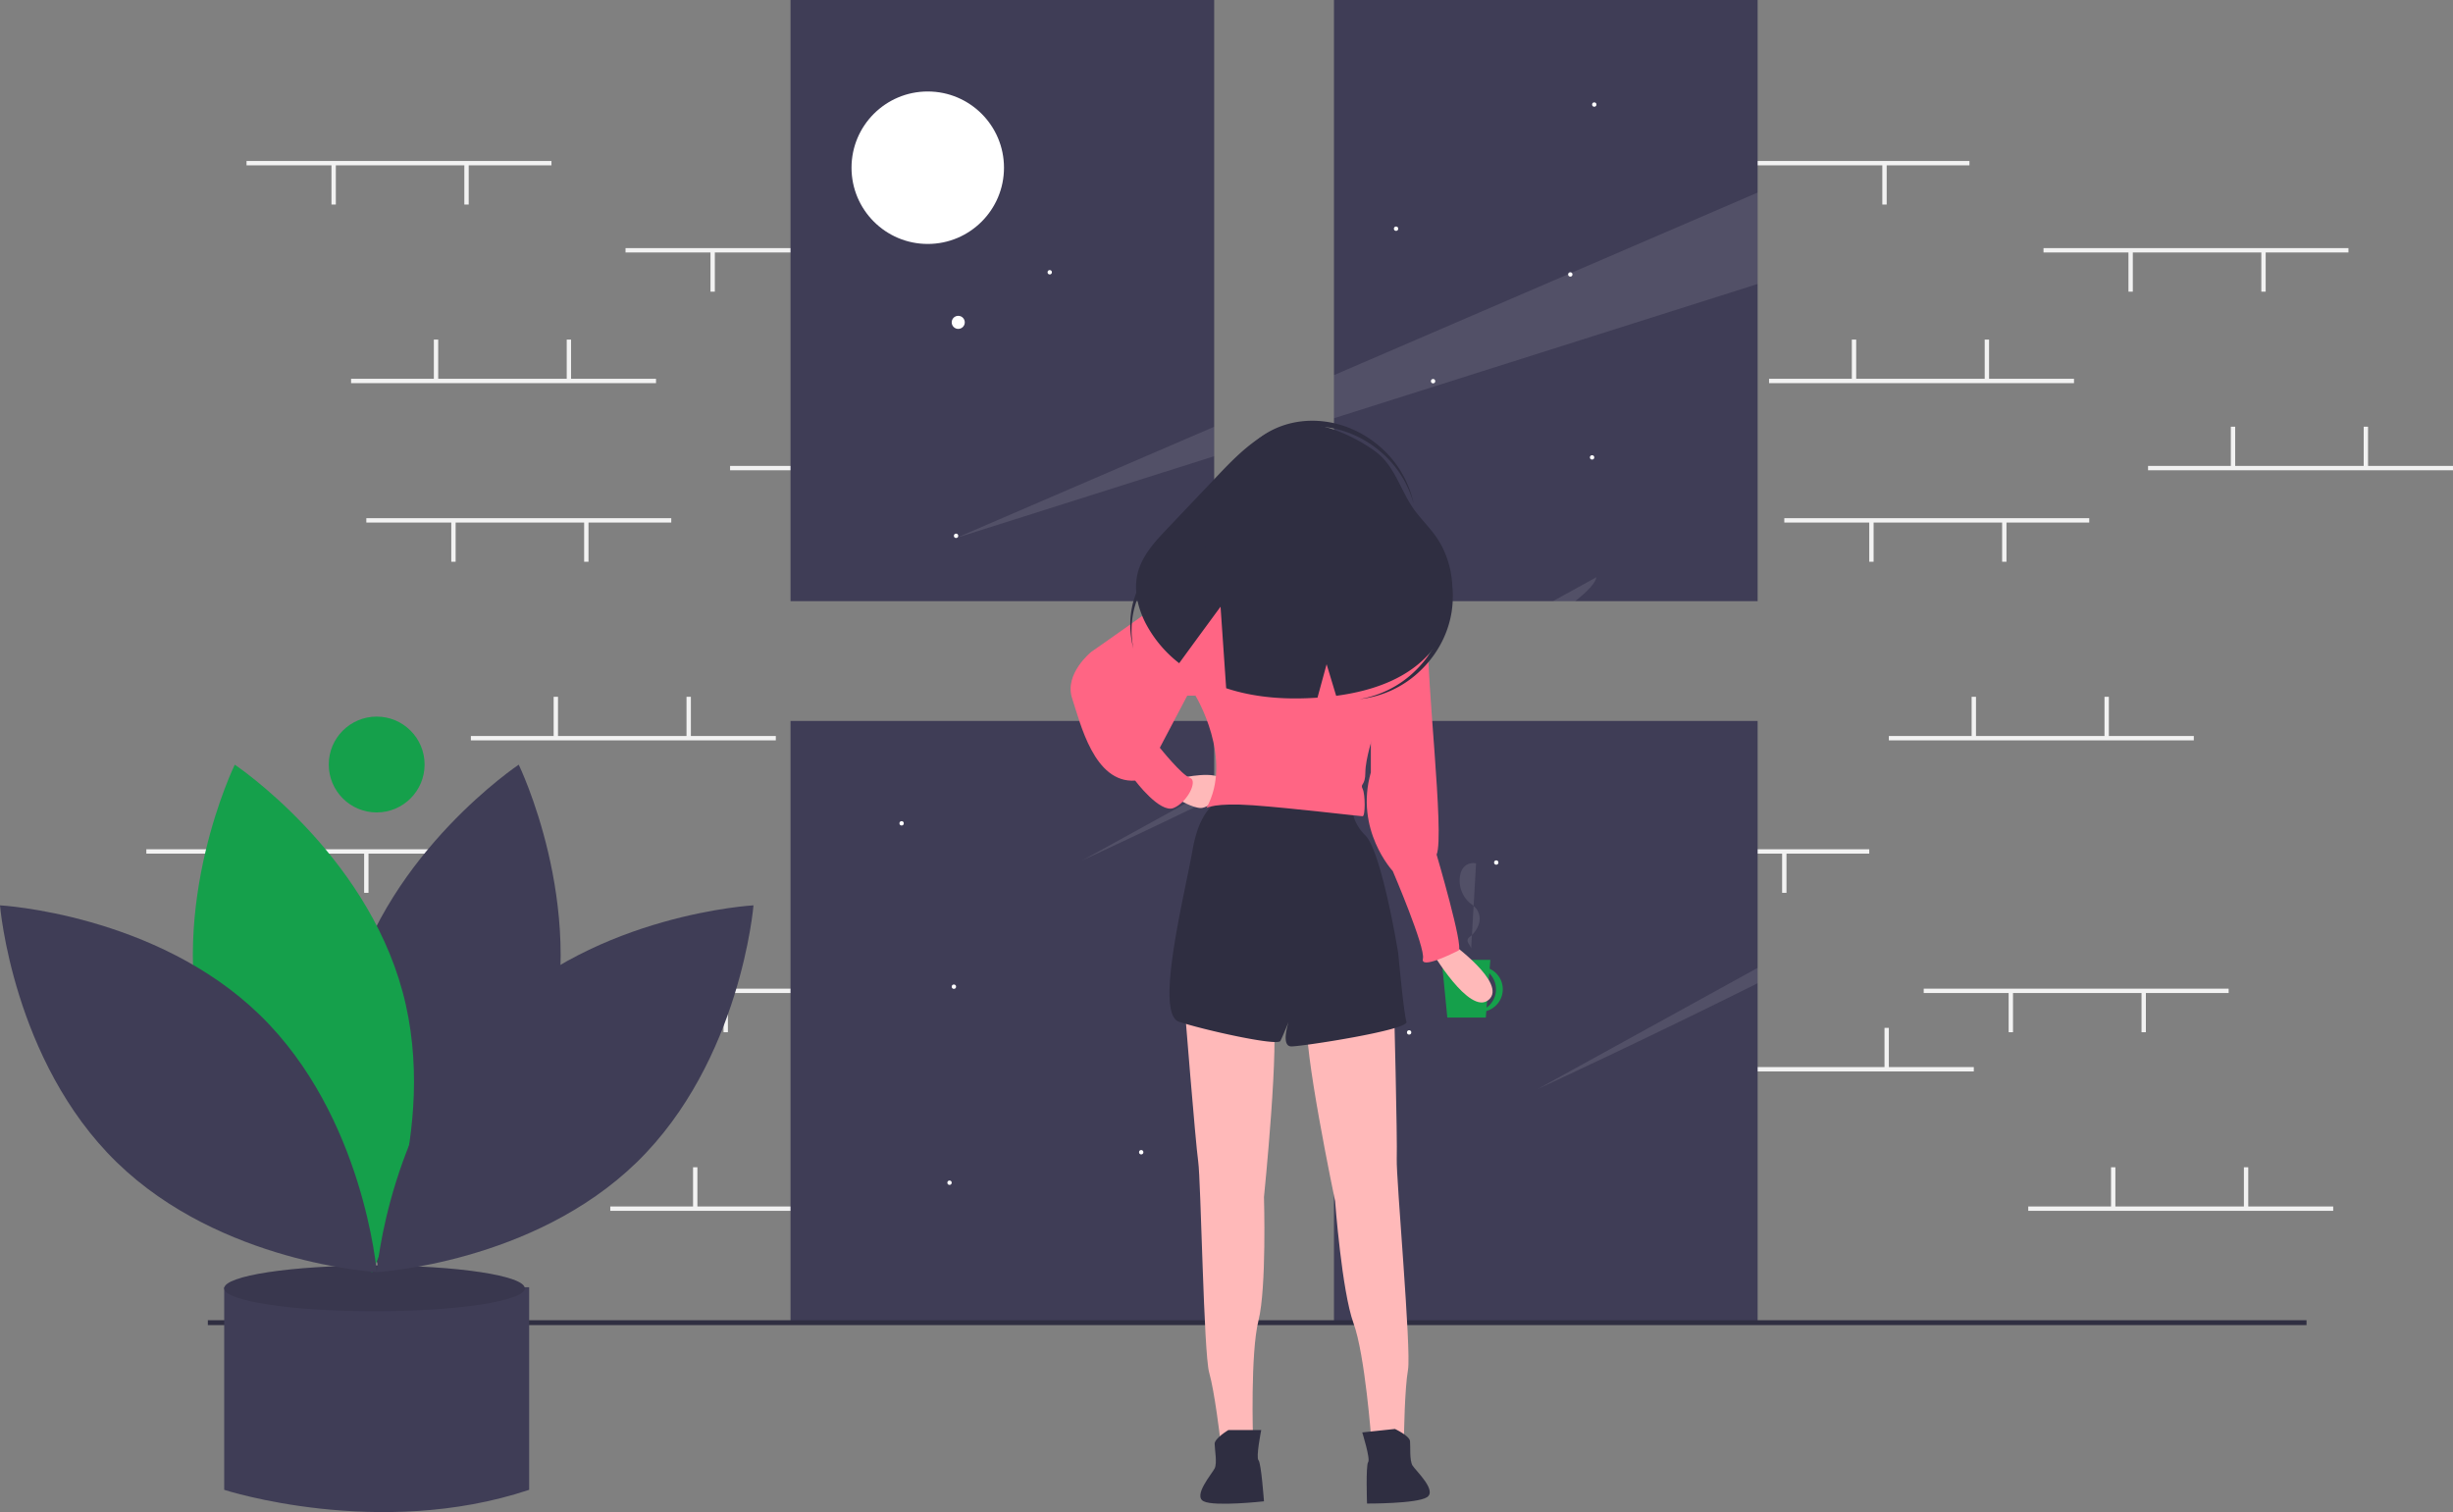 <svg xmlns="http://www.w3.org/2000/svg" id="a64b19f6-1f12-4f18-b71c-01acbbb1e99d" data-name="Layer 1" width="1126.182" height="694.222" viewBox="0 0 1126.182 694.222" class="injected-svg gridItem__media" xmlns:xlink="http://www.w3.org/1999/xlink"><rect x="0" y="0" width="1126.182" height="694.222" fill="#808080" stroke="none"/><title>back_home</title><rect x="161.182" y="173.908" width="140" height="2" fill="#F2F2F2"></rect><rect x="199.182" y="155.908" width="2" height="18.5" fill="#F2F2F2"></rect><rect x="260.182" y="155.908" width="2" height="18.5" fill="#F2F2F2"></rect><rect x="113.182" y="73.908" width="140" height="2" fill="#F2F2F2"></rect><rect x="213.182" y="75.408" width="2" height="18.5" fill="#F2F2F2"></rect><rect x="152.182" y="75.408" width="2" height="18.5" fill="#F2F2F2"></rect><rect x="335.182" y="213.908" width="140" height="2" fill="#F2F2F2"></rect><rect x="373.182" y="195.908" width="2" height="18.5" fill="#F2F2F2"></rect><rect x="434.182" y="195.908" width="2" height="18.5" fill="#F2F2F2"></rect><rect x="287.182" y="113.908" width="140" height="2" fill="#F2F2F2"></rect><rect x="387.182" y="115.408" width="2" height="18.5" fill="#F2F2F2"></rect><rect x="326.182" y="115.408" width="2" height="18.5" fill="#F2F2F2"></rect><rect x="280.182" y="553.908" width="140" height="2" fill="#F2F2F2"></rect><rect x="318.182" y="535.908" width="2" height="18.5" fill="#F2F2F2"></rect><rect x="379.182" y="535.908" width="2" height="18.5" fill="#F2F2F2"></rect><rect x="232.182" y="453.908" width="140" height="2" fill="#F2F2F2"></rect><rect x="332.182" y="455.408" width="2" height="18.5" fill="#F2F2F2"></rect><rect x="271.182" y="455.408" width="2" height="18.5" fill="#F2F2F2"></rect><rect x="216.182" y="337.908" width="140" height="2" fill="#F2F2F2"></rect><rect x="254.182" y="319.908" width="2" height="18.5" fill="#F2F2F2"></rect><rect x="315.182" y="319.908" width="2" height="18.5" fill="#F2F2F2"></rect><rect x="168.182" y="237.908" width="140" height="2" fill="#F2F2F2"></rect><rect x="268.182" y="239.408" width="2" height="18.5" fill="#F2F2F2"></rect><rect x="207.182" y="239.408" width="2" height="18.5" fill="#F2F2F2"></rect><rect x="115.182" y="489.908" width="140" height="2" fill="#F2F2F2"></rect><rect x="153.182" y="471.908" width="2" height="18.5" fill="#F2F2F2"></rect><rect x="214.182" y="471.908" width="2" height="18.5" fill="#F2F2F2"></rect><rect x="67.182" y="389.908" width="140" height="2" fill="#F2F2F2"></rect><rect x="167.182" y="391.408" width="2" height="18.5" fill="#F2F2F2"></rect><rect x="106.182" y="391.408" width="2" height="18.5" fill="#F2F2F2"></rect><rect x="812.182" y="173.908" width="140" height="2" fill="#F2F2F2"></rect><rect x="850.182" y="155.908" width="2" height="18.5" fill="#F2F2F2"></rect><rect x="911.182" y="155.908" width="2" height="18.5" fill="#F2F2F2"></rect><rect x="764.182" y="73.908" width="140" height="2" fill="#F2F2F2"></rect><rect x="864.182" y="75.408" width="2" height="18.5" fill="#F2F2F2"></rect><rect x="803.182" y="75.408" width="2" height="18.5" fill="#F2F2F2"></rect><rect x="986.182" y="213.908" width="140" height="2" fill="#F2F2F2"></rect><rect x="1024.182" y="195.908" width="2" height="18.5" fill="#F2F2F2"></rect><rect x="1085.182" y="195.908" width="2" height="18.5" fill="#F2F2F2"></rect><rect x="938.182" y="113.908" width="140" height="2" fill="#F2F2F2"></rect><rect x="1038.182" y="115.408" width="2" height="18.5" fill="#F2F2F2"></rect><rect x="977.182" y="115.408" width="2" height="18.5" fill="#F2F2F2"></rect><rect x="931.182" y="553.908" width="140" height="2" fill="#F2F2F2"></rect><rect x="969.182" y="535.908" width="2" height="18.5" fill="#F2F2F2"></rect><rect x="1030.182" y="535.908" width="2" height="18.5" fill="#F2F2F2"></rect><rect x="883.182" y="453.908" width="140" height="2" fill="#F2F2F2"></rect><rect x="983.182" y="455.408" width="2" height="18.5" fill="#F2F2F2"></rect><rect x="922.182" y="455.408" width="2" height="18.5" fill="#F2F2F2"></rect><rect x="867.182" y="337.908" width="140" height="2" fill="#F2F2F2"></rect><rect x="905.182" y="319.908" width="2" height="18.5" fill="#F2F2F2"></rect><rect x="966.182" y="319.908" width="2" height="18.5" fill="#F2F2F2"></rect><rect x="819.182" y="237.908" width="140" height="2" fill="#F2F2F2"></rect><rect x="919.182" y="239.408" width="2" height="18.5" fill="#F2F2F2"></rect><rect x="858.182" y="239.408" width="2" height="18.5" fill="#F2F2F2"></rect><rect x="766.182" y="489.908" width="140" height="2" fill="#F2F2F2"></rect><rect x="804.182" y="471.908" width="2" height="18.5" fill="#F2F2F2"></rect><rect x="865.182" y="471.908" width="2" height="18.5" fill="#F2F2F2"></rect><rect x="718.182" y="389.908" width="140" height="2" fill="#F2F2F2"></rect><rect x="818.182" y="391.408" width="2" height="18.5" fill="#F2F2F2"></rect><rect x="757.182" y="391.408" width="2" height="18.5" fill="#F2F2F2"></rect><rect x="362.934" width="194.5" height="276" fill="#3F3D56"></rect><rect x="612.434" y="331" width="194.5" height="276" fill="#3F3D56"></rect><rect x="612.434" width="194.5" height="276" fill="#3F3D56"></rect><rect x="362.934" y="331" width="194.5" height="276" fill="#3F3D56"></rect><rect x="95.424" y="606.131" width="963.51" height="2.241" fill="#2F2E41"></rect><path d="M150.843,693.889h-11v93s71,23,140,0v-93Z" transform="translate(-36.909 -102.889)" fill="#3F3D56"></path><ellipse cx="171.934" cy="591.5" rx="69" ry="10.5" fill="#3F3D56"></ellipse><ellipse cx="171.934" cy="591.5" rx="69" ry="10.5" opacity="0.1"></ellipse><path d="M289.051,582.775c-17.406,64.345-77.027,104.195-77.027,104.195s-31.4-64.473-13.993-128.818,77.027-104.195,77.027-104.195S306.457,518.43,289.051,582.775Z" transform="translate(-36.909 -102.889)" fill="#3F3D56"></path><path d="M130.701,582.775c17.406,64.345,77.027,104.195,77.027,104.195s31.4-64.473,13.993-128.818-77.027-104.195-77.027-104.195S113.294,518.43,130.701,582.775Z" transform="translate(-36.909 -102.889)" fill="#15A04B"></path><path d="M156.278,568.947c47.764,46.496,53.597,117.971,53.597,117.971s-71.606-3.91-119.369-50.406S36.909,518.541,36.909,518.541,108.515,522.451,156.278,568.947Z" transform="translate(-36.909 -102.889)" fill="#3F3D56"></path><path d="M263.473,568.947c-47.764,46.496-53.597,117.971-53.597,117.971s71.606-3.91,119.369-50.406S382.843,518.541,382.843,518.541,311.237,522.451,263.473,568.947Z" transform="translate(-36.909 -102.889)" fill="#3F3D56"></path><circle cx="172.934" cy="351" r="22" fill="#15A04B"></circle><circle cx="439.934" cy="148" r="3" fill="#FFFFFF"></circle><circle cx="425.934" cy="77" r="35" fill="#FFFFFF"></circle><circle cx="481.934" cy="125" r="1" fill="#FFFFFF"></circle><circle cx="657.934" cy="175" r="1" fill="#FFFFFF"></circle><circle cx="646.934" cy="474" r="1" fill="#FFFFFF"></circle><circle cx="435.934" cy="543" r="1" fill="#FFFFFF"></circle><circle cx="730.934" cy="210" r="1" fill="#FFFFFF"></circle><circle cx="720.934" cy="126" r="1" fill="#FFFFFF"></circle><circle cx="686.934" cy="396" r="1" fill="#FFFFFF"></circle><circle cx="632.934" cy="246" r="1" fill="#FFFFFF"></circle><circle cx="640.934" cy="105" r="1" fill="#FFFFFF"></circle><circle cx="731.934" cy="48" r="1" fill="#FFFFFF"></circle><circle cx="437.934" cy="453" r="1" fill="#FFFFFF"></circle><circle cx="523.934" cy="529" r="1" fill="#FFFFFF"></circle><circle cx="413.934" cy="378" r="1" fill="#FFFFFF"></circle><circle cx="438.934" cy="246" r="1" fill="#FFFFFF"></circle><polygon points="438.934 247 557.434 195.93 557.434 209.45 438.934 247" fill="#FFFFFF" opacity="0.1"></polygon><polygon points="806.934 88.41 806.934 130.38 612.434 192.02 612.434 172.23 806.934 88.41" fill="#FFFFFF" opacity="0.1"></polygon><path d="M533.883,497.869l60.46-33.31v4.63C560.533,485.559,535.063,497.329,533.883,497.869Z" transform="translate(-36.909 -102.889)" fill="#FFFFFF" opacity="0.1"></path><path d="M650.023,433.889h15.25q-7.935,4.095-15.93,8.13v-7.75Z" transform="translate(-36.909 -102.889)" fill="#FFFFFF" opacity="0.1"></path><path d="M769.843,367.889c-.46,2.65-3.95,6.41-9.76,11h-10.21Z" transform="translate(-36.909 -102.889)" fill="#FFFFFF" opacity="0.1"></path><path d="M843.843,547.249v7.06c-51.92,25.91-99.35,47.82-100.96,48.56Z" transform="translate(-36.909 -102.889)" fill="#FFFFFF" opacity="0.1"></path><path d="M726.843,557.076a10.385,10.385,0,0,0-6.036-9.426l.32-4.084H698.782l2.598,26.501h17.668l.235-2.999A10.39,10.39,0,0,0,726.843,557.076Zm-7.435,8.41,1.238-15.779a10.352,10.352,0,0,1-1.238,15.779Z" transform="translate(-36.909 -102.889)" fill="#15A04B"></path><path id="f4ac3ff5-258c-4399-9248-8391ae08b365-1473" data-name="right hand" d="M702.753,535.506s26.42,18.871,17.613,26.42S693.946,539.281,693.946,539.281Z" transform="translate(-36.909 -102.889)" fill="#FFB9B9"></path><path id="bf1f5e13-8e3a-4741-a85e-0bb4d1014665-1474" data-name="left leg" d="M580.717,564.443s5.032,62.905,6.29,71.712,2.516,88.067,5.032,96.874S597.072,763.222,597.072,763.222h15.097s-1.258-39.001,2.516-54.098,2.516-56.614,2.516-56.614,7.549-74.228,3.774-84.293S580.717,564.443,580.717,564.443Z" transform="translate(-36.909 -102.889)" fill="#FFB9B9"></path><path id="fa7b0e16-c331-457f-a12f-a08f2c008952-1475" data-name="left shoe" d="M600.847,759.448s-6.29,3.774-6.29,6.29,1.258,8.807,0,11.323-10.065,12.581-5.032,15.097,27.678,0,27.678,0-1.258-17.613-2.516-18.871,1.258-13.839,1.258-13.839Z" transform="translate(-36.909 -102.889)" fill="#2F2E41"></path><path id="f4024e73-c1c2-4428-8611-ad66221c5a25-1476" data-name="right leg" d="M676.891,562.901s1.598,63.086,1.272,71.976,6.742,87.844,5.164,96.867-1.835,30.556-1.835,30.556l-15.014,1.585s-2.843-38.918-8.181-53.535-8.445-56.038-8.445-56.038-15.298-73.025-12.601-83.431S676.891,562.901,676.891,562.901Z" transform="translate(-36.909 -102.889)" fill="#FFB9B9"></path><path id="a008d2cf-381c-4d23-b52a-803eac2543b7-1477" data-name="right shoe" d="M677.342,758.942s6.652,3.093,6.916,5.595-.327,8.89,1.189,11.26,11.33,11.455,6.589,14.486-27.525,2.905-27.525,2.905-.598-17.648.521-19.031-2.704-13.631-2.704-13.631Z" transform="translate(-36.909 -102.889)" fill="#2F2E41"></path><path id="f779e54b-d4cb-4215-8e38-13737b8c9741-1478" data-name="pants" d="M598.331,470.085s-10.065,1.258-13.839,22.646-17.613,75.486-6.29,79.26,45.292,11.323,46.55,8.807,3.774-8.807,3.774-8.807S624.751,583.314,629.783,583.314s54.098-7.549,52.84-11.323-3.774-31.452-3.774-31.452-7.549-46.55-15.097-54.098a20.632,20.632,0,0,1-6.29-16.355Z" transform="translate(-36.909 -102.889)" fill="#2F2E41"></path><path id="ed7973b0-4ac2-4dfd-9025-75a9fc26774c-1479" data-name="left hand" d="M579.459,460.02s16.355-3.774,18.871,1.258-6.29,12.581-10.065,12.581-10.065-3.774-10.065-3.774Z" transform="translate(-36.909 -102.889)" fill="#FFB9B9"></path><circle id="a0973ec9-0189-41bb-9fc7-749accd47115" data-name="head" cx="600.453" cy="225.897" r="22.646" fill="#FFB9B9"></circle><path id="fee270f8-9d28-4acf-9daf-d285b710d8cb-1480" data-name="neck" d="M623.68,344.301s-2.704,20.103-5.22,20.103,18.871,11.323,18.871,11.323l16.355-2.516,5.032-7.549s-7.804-12.122-7.804-22.187S623.68,344.301,623.68,344.301Z" transform="translate(-36.909 -102.889)" fill="#FFB9B9"></path><path id="a5149c73-902a-4296-b98c-0ab474a0aab0-1481" data-name="upper body" d="M628.525,364.405s-3.774-2.516-5.032-2.516H613.428c-1.258,0-17.613,3.774-17.613,3.774l-10.065,56.614s17.613,28.936,5.032,51.582c0,0,3.774-2.516,21.388-1.258s49.066,5.032,50.324,5.032,1.258-10.065,0-12.581,1.258-1.258,1.258-7.549,3.774-17.613,3.774-17.613l17.613-64.163s-22.646-12.581-26.42-11.323-15.097,5.032-17.613,3.774S628.525,364.405,628.525,364.405Z" transform="translate(-36.909 -102.889)" fill="#FF6584"></path><path id="b7aca075-39de-44d0-b6a6-9c2227e62ba9-1482" data-name="left arm" d="M599.589,366.921l-3.774-1.258s-7.549-1.258-16.355,6.29-41.517,30.194-41.517,30.194-12.581,10.065-8.807,21.388,10.065,39.001,28.936,37.743c0,0,11.323,15.097,17.613,12.581s11.323-12.581,7.549-13.839-13.839-13.839-13.839-13.839l12.581-23.904h3.774l13.839-7.549Z" transform="translate(-36.909 -102.889)" fill="#FF6584"></path><path id="e668ed40-8c90-4e88-adc6-99915460fb10-1483" data-name="right arm" d="M675.074,374.47l10.065,1.258s8.807,3.774,7.549,20.13,7.549,90.583,3.774,99.39c0,0,12.581,42.775,10.065,44.033s-17.613,8.807-16.355,3.774-13.839-40.259-13.839-40.259-17.613-18.871-10.065-45.292V436.116Z" transform="translate(-36.909 -102.889)" fill="#FF6584"></path><path d="M696.077,349.119c-2.807-3.969-6.259-7.438-9.222-11.293-6.829-8.888-9.192-20.73-18.356-27.546-9.068-6.744-23.459-13.382-34.806-12.85-14.955.701-26.819,12.303-37.129,23.16q-11.818,12.445-23.636,24.889c-5.7,6.002-11.61,12.374-13.664,20.392-1.974,7.706-.048,15.985,3.567,23.071a56.152,56.152,0,0,0,15.443,18.435c7.912-10.894,18.996-25.937,18.996-25.937l2.58,37.417c13.404,4.442,27.803,5.316,41.928,4.334l4.184-15.341,4.391,14.492c16.88-2.238,33.839-8.066,44.288-21.239C706.195,386.539,706.809,364.298,696.077,349.119Z" transform="translate(-36.909 -102.889)" fill="#2F2E41"></path><path d="M601.814,345.341c-2.334-11.722.188-23.867,8.029-33.168,14.487-17.183,41.608-18.148,60.576-2.156a47.753,47.753,0,0,1,15.549,24.326A47.495,47.495,0,0,0,669.825,307.443c-18.968-15.992-46.089-15.027-60.576,2.156C600.831,319.583,598.543,332.843,601.814,345.341Z" transform="translate(-36.909 -102.889)" fill="#2F2E41"></path><path d="M557.248,400.636c-2.334-11.722.188-23.867,8.029-33.168,14.487-17.183,41.608-18.148,60.576-2.156a47.753,47.753,0,0,1,15.549,24.326,47.495,47.495,0,0,0-16.143-26.901c-18.968-15.992-46.089-15.027-60.576,2.156C556.265,374.878,553.977,388.139,557.248,400.636Z" transform="translate(-36.909 -102.889)" fill="#2F2E41"></path><path d="M658.32,339.055c11.895-1.171,23.733,2.533,32.218,11.251,15.675,16.106,13.969,43.19-3.81,60.494a47.753,47.753,0,0,1-25.737,13.082,47.494,47.494,0,0,0,28.358-13.42c17.78-17.304,19.485-44.388,3.81-60.494C684.05,340.61,671.079,337.028,658.32,339.055Z" transform="translate(-36.909 -102.889)" fill="#2F2E41"></path><path d="M714.58,499.294a5.867,5.867,0,0,0-6.191,2.432,7.996,7.996,0,0,0-.999,2.466,13.52,13.52,0,0,0,4.298,13.228,25.952,25.952,0,0,1,2.749,2.333,7.817,7.817,0,0,1,1.514,7.038,11.853,11.853,0,0,1-4.127,6.103,3.37,3.37,0,0,0-1.015,1.086c-.676,1.448,1.068,2.825,1.512,4.36" transform="translate(-36.909 -102.889)" fill="#FFFFFF" opacity="0.1"></path></svg>